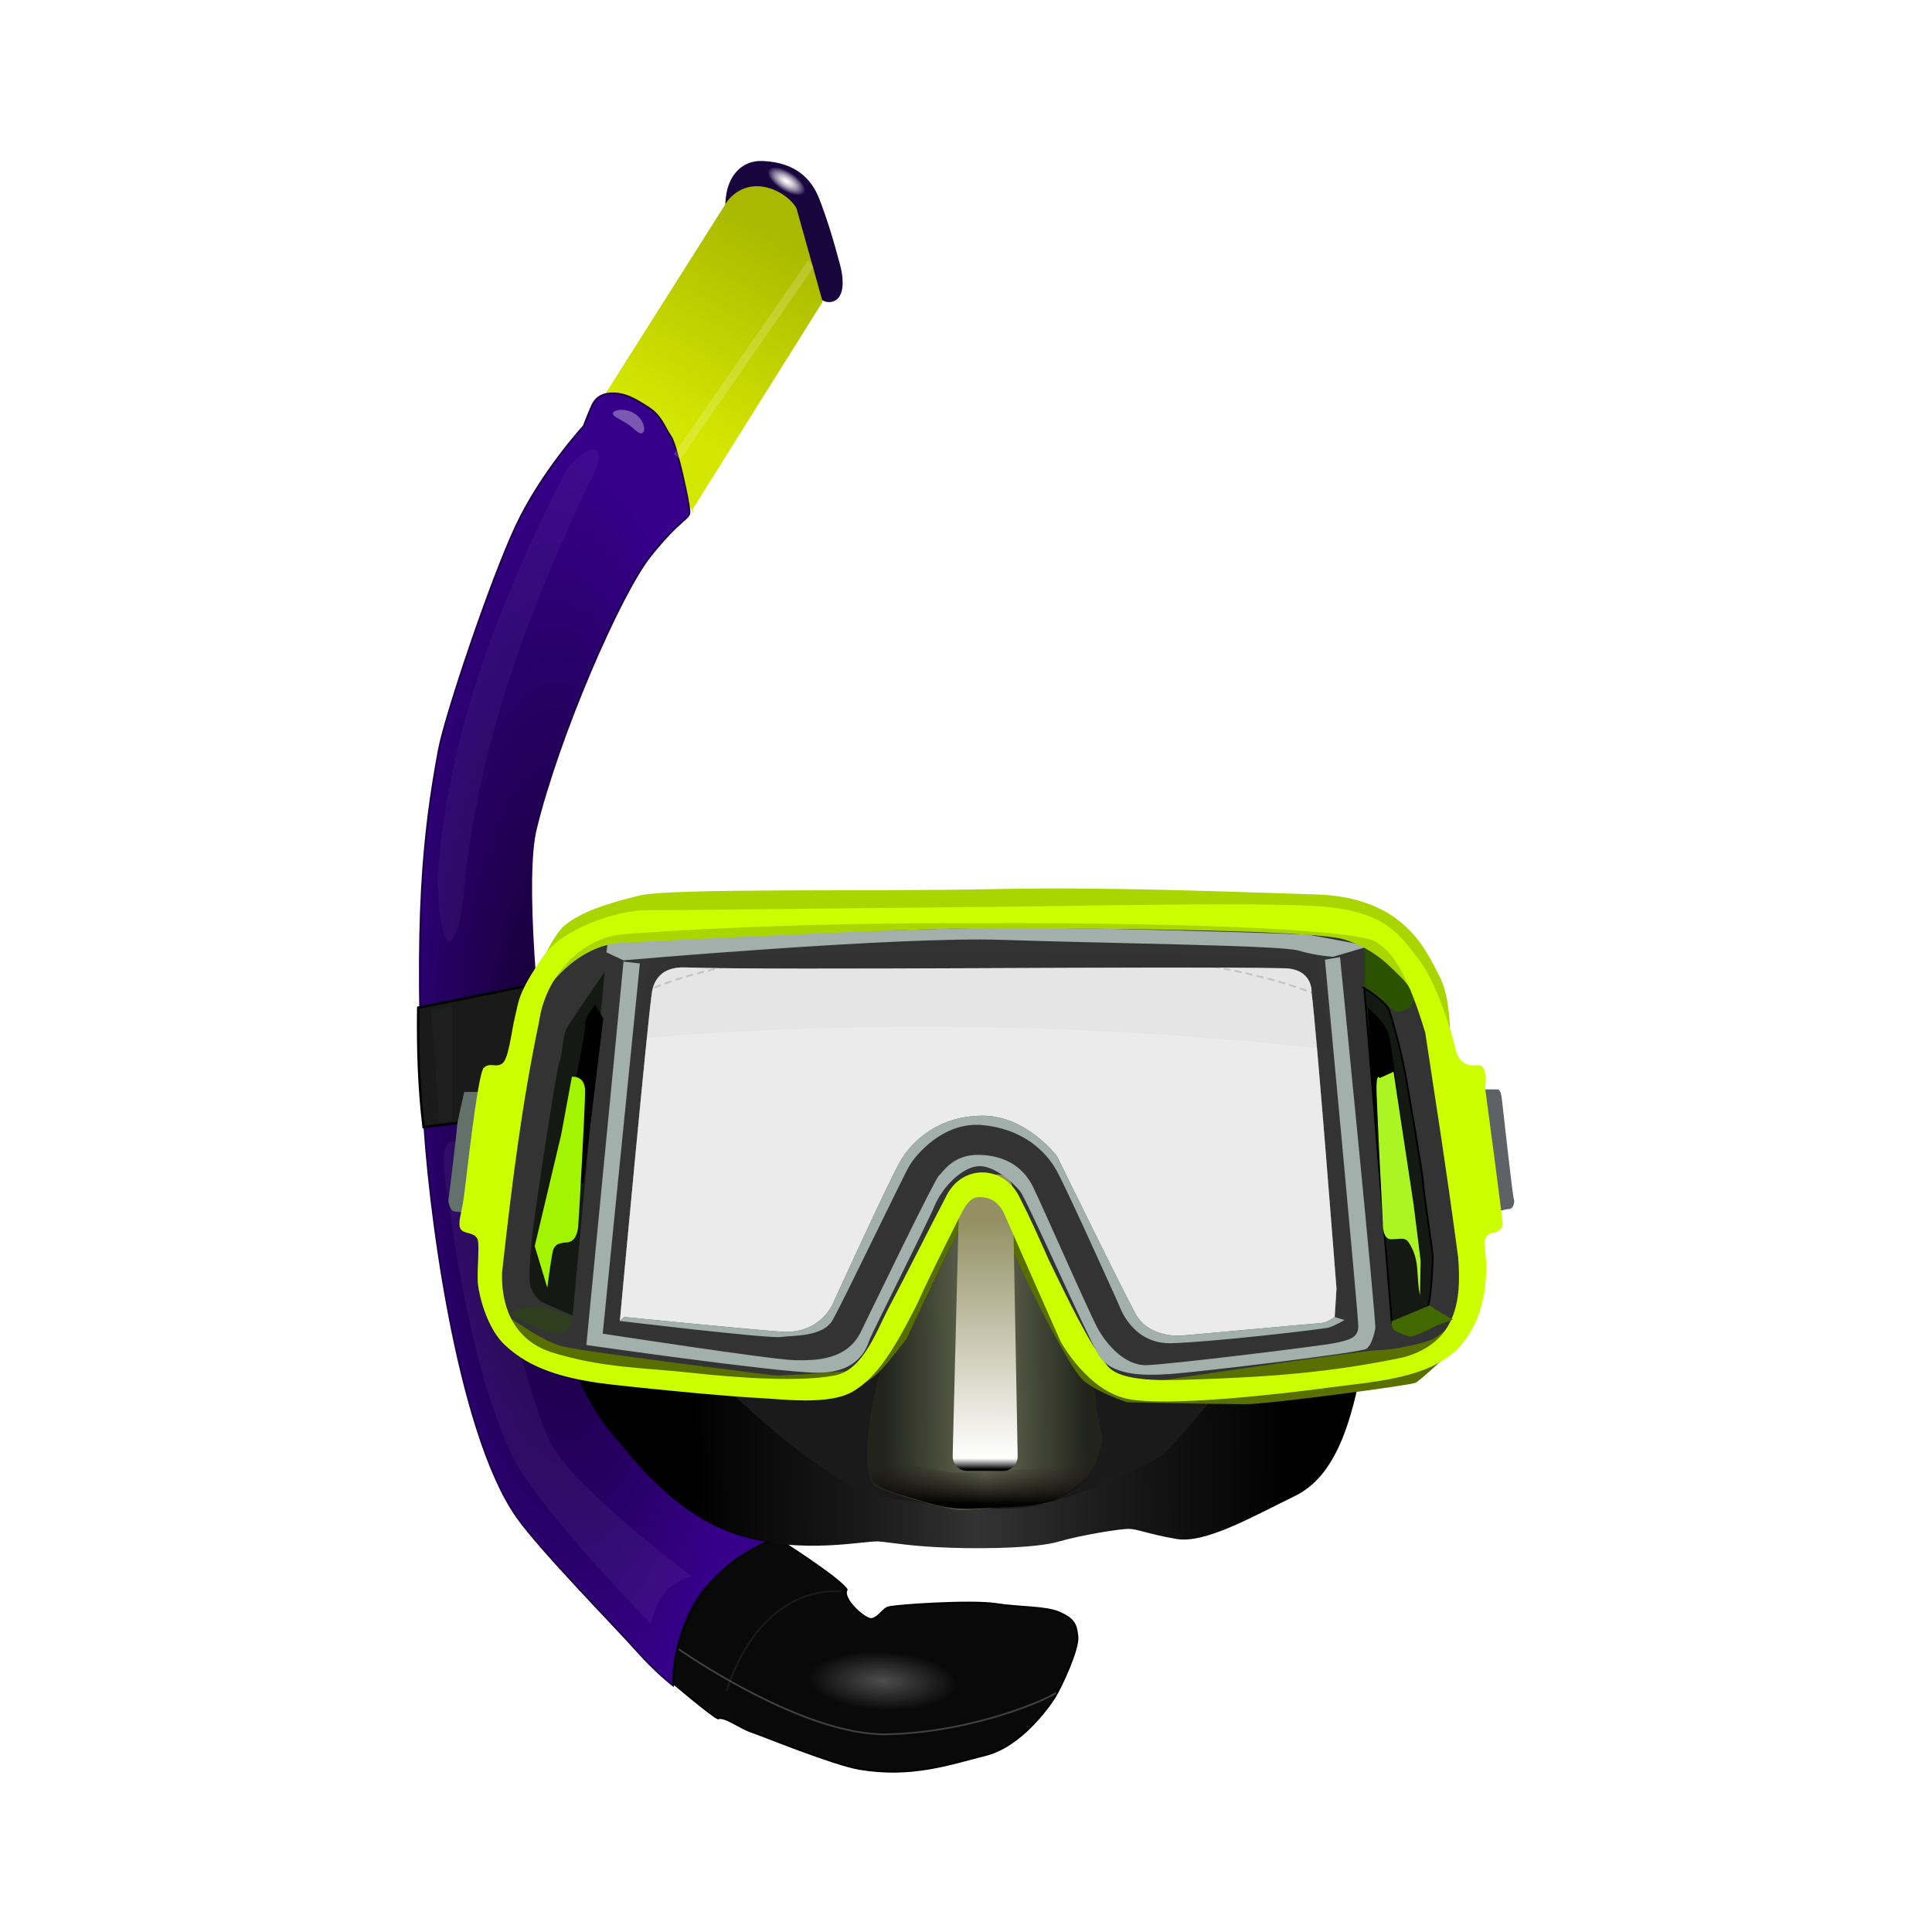 <svg:svg xmlns:dc="http://purl.org/dc/elements/1.1/" xmlns:ns1="http://sodipodi.sourceforge.net/DTD/sodipodi-0.dtd" xmlns:ns2="http://www.inkscape.org/namespaces/inkscape" xmlns:ns3="http://www.w3.org/1999/xlink" xmlns:ns5="http://creativecommons.org/ns#" xmlns:rdf="http://www.w3.org/1999/02/22-rdf-syntax-ns#" xmlns:svg="http://www.w3.org/2000/svg" height="1006.796" id="svg5499" version="1.1" viewBox="-109.965 -5.551 1006.796 1006.796" width="1006.796" ns1:docname="diving_glasses.svg" ns2:version="0.91 r13725">
  <svg:defs id="defs5501">
    <svg:filter height="1.491" id="filter5304" style="color-interpolation-filters:sRGB" width="1.068" x="-0.034" y="-0.245" ns2:collect="always">
      <svg:feGaussianBlur id="feGaussianBlur5306" stdDeviation="5.308" ns2:collect="always" />
    </svg:filter>
    <svg:linearGradient gradientTransform="matrix(0.938,0,0,0.938,1201.613,-24.999)" gradientUnits="userSpaceOnUse" id="linearGradient4829" x1="-1000" x2="-660" y1="617.362" y2="615.219" ns2:collect="always" ns3:href="#linearGradient4823" />
    <svg:linearGradient id="linearGradient4823" ns2:collect="always">
      <svg:stop id="stop4825" offset="0" style="stop-color:#000000;stop-opacity:1;" />
      <svg:stop id="stop4833" offset="0.298" style="stop-color:#1a1a1a;stop-opacity:1" />
      <svg:stop id="stop4831" offset="0.477" style="stop-color:#333333;stop-opacity:1" />
      <svg:stop id="stop4835" offset="0.7" style="stop-color:#1a1a1a;stop-opacity:1" />
      <svg:stop id="stop4827" offset="1" style="stop-color:#000000;stop-opacity:1" />
    </svg:linearGradient>
    <svg:filter height="1.031" id="filter4837" style="color-interpolation-filters:sRGB" width="1.02" x="-0.01" y="-0.015" ns2:collect="always">
      <svg:feGaussianBlur id="feGaussianBlur4839" stdDeviation="1.147" ns2:collect="always" />
    </svg:filter>
    <svg:linearGradient gradientTransform="matrix(0.938,0,0,0.938,1201.613,-24.999)" gradientUnits="userSpaceOnUse" id="linearGradient4808" x1="-890.955" x2="-775.292" y1="600.824" y2="599.814" ns2:collect="always" ns3:href="#linearGradient4802" />
    <svg:linearGradient id="linearGradient4802" ns2:collect="always">
      <svg:stop id="stop4804" offset="0" style="stop-color:#22241c;stop-opacity:1" />
      <svg:stop id="stop4810" offset="0.497" style="stop-color:#676c53;stop-opacity:1" />
      <svg:stop id="stop4806" offset="1" style="stop-color:#22241c;stop-opacity:1" />
    </svg:linearGradient>
    <svg:linearGradient gradientTransform="matrix(0.938,0,0,0.938,1201.613,-24.999)" gradientUnits="userSpaceOnUse" id="linearGradient4820" x1="-837.857" x2="-837.5" y1="651.648" y2="628.791" ns2:collect="always" ns3:href="#linearGradient4814" />
    <svg:linearGradient id="linearGradient4814" ns2:collect="always">
      <svg:stop id="stop4816" offset="0" style="stop-color:#000000;stop-opacity:1" />
      <svg:stop id="stop4818" offset="1" style="stop-color:#241c1c;stop-opacity:0" />
    </svg:linearGradient>
    <svg:linearGradient gradientTransform="translate(-1140.967,0)" gradientUnits="userSpaceOnUse" id="linearGradient4774" x1="-835.901" x2="-835.396" y1="631.634" y2="490.717" ns2:collect="always" ns3:href="#linearGradient4768" />
    <svg:linearGradient id="linearGradient4768" ns2:collect="always">
      <svg:stop id="stop4770" offset="0" style="stop-color:#000000;stop-opacity:1;" />
      <svg:stop id="stop4776" offset="0.043" style="stop-color:#ffffff;stop-opacity:1" />
      <svg:stop id="stop4772" offset="1" style="stop-color:#949064;stop-opacity:1" />
    </svg:linearGradient>
    <svg:filter height="1.044" id="filter4798" style="color-interpolation-filters:sRGB" width="1.195" x="-0.098" y="-0.022" ns2:collect="always">
      <svg:feGaussianBlur id="feGaussianBlur4800" stdDeviation="1.5" ns2:collect="always" />
    </svg:filter>
    <svg:filter height="1.29" id="filter5218" style="color-interpolation-filters:sRGB" width="3.005" x="-1.003" y="-0.145" ns2:collect="always">
      <svg:feGaussianBlur id="feGaussianBlur5220" stdDeviation="3.59" ns2:collect="always" />
    </svg:filter>
    <svg:radialGradient cx="-944.441" cy="-56.351" fx="-944.441" fy="-56.351" gradientTransform="matrix(0.304,0.193,-0.086,0.137,-1805.511,128.48)" gradientUnits="userSpaceOnUse" id="radialGradient4949" r="33.753" ns2:collect="always" ns3:href="#linearGradient4941" />
    <svg:linearGradient id="linearGradient4941" ns2:collect="always">
      <svg:stop id="stop4943" offset="0" style="stop-color:#ffffff;stop-opacity:0.425" />
      <svg:stop id="stop4945" offset="1" style="stop-color:#19053e;stop-opacity:1" />
    </svg:linearGradient>
    <svg:linearGradient gradientTransform="translate(-1143.493,0)" gradientUnits="userSpaceOnUse" id="linearGradient4929" x1="-1013.571" x2="-953.571" y1="74.148" y2="-34.781" ns2:collect="always" ns3:href="#linearGradient4923" />
    <svg:linearGradient id="linearGradient4923" ns2:collect="always">
      <svg:stop id="stop4925" offset="0" style="stop-color:#d4e700;stop-opacity:1;" />
      <svg:stop id="stop4927" offset="1" style="stop-color:#a9b900;stop-opacity:1" />
    </svg:linearGradient>
    <svg:radialGradient cx="-1070.628" cy="434.954" fx="-1070.628" fy="434.954" gradientTransform="matrix(1.119,-0.02,0.063,3.589,-1044.17,-1122.269)" gradientUnits="userSpaceOnUse" id="radialGradient4917" r="102.28" ns2:collect="always" ns3:href="#linearGradient4909" />
    <svg:linearGradient id="linearGradient4909" ns2:collect="always">
      <svg:stop id="stop4911" offset="0" style="stop-color:#0e0023;stop-opacity:1" />
      <svg:stop id="stop4913" offset="1" style="stop-color:#36008a;stop-opacity:1" />
    </svg:linearGradient>
    <svg:radialGradient cx="-871.423" cy="803.417" fx="-871.423" fy="803.417" gradientTransform="matrix(0.367,0.017,-0.007,0.144,-1707.817,688.074)" gradientUnits="userSpaceOnUse" id="radialGradient4897" r="115.168" ns2:collect="always" ns3:href="#linearGradient4891" />
    <svg:linearGradient id="linearGradient4891" ns2:collect="always">
      <svg:stop id="stop4893" offset="0" style="stop-color:#4d4d4d;stop-opacity:1" />
      <svg:stop id="stop4895" offset="1" style="stop-color:#090909;stop-opacity:1" />
    </svg:linearGradient>
    <svg:filter height="1.095" id="filter4885" style="color-interpolation-filters:sRGB" width="1.083" x="-0.041" y="-0.048" ns2:collect="always">
      <svg:feGaussianBlur id="feGaussianBlur4887" stdDeviation="1.124" ns2:collect="always" />
    </svg:filter>
    <svg:filter height="1.041" id="filter4935" style="color-interpolation-filters:sRGB" width="1.058" x="-0.029" y="-0.02" ns2:collect="always">
      <svg:feGaussianBlur id="feGaussianBlur4937" stdDeviation="0.962" ns2:collect="always" />
    </svg:filter>
    <svg:filter height="1.336" id="filter5090" style="color-interpolation-filters:sRGB" width="1.252" x="-0.126" y="-0.168" ns2:collect="always">
      <svg:feGaussianBlur id="feGaussianBlur5092" stdDeviation="0.934" ns2:collect="always" />
    </svg:filter>
    <svg:filter height="1.08" id="filter5117" style="color-interpolation-filters:sRGB" width="1.243" x="-0.122" y="-0.04" ns2:collect="always">
      <svg:feGaussianBlur id="feGaussianBlur5119" stdDeviation="4.631" ns2:collect="always" />
    </svg:filter>
    <svg:filter height="1.127" id="filter5151" style="color-interpolation-filters:sRGB" width="1.247" x="-0.124" y="-0.064" ns2:collect="always">
      <svg:feGaussianBlur id="feGaussianBlur5153" stdDeviation="7.249" ns2:collect="always" />
    </svg:filter>
  </svg:defs>
  <ns1:namedview bordercolor="#666666" borderopacity="1.0" id="base" pagecolor="#ffffff" showgrid="false" ns2:current-layer="layer1" ns2:cx="-69.285714" ns2:cy="520" ns2:document-units="px" ns2:pageopacity="0.0" ns2:pageshadow="2" ns2:window-height="727" ns2:window-maximized="1" ns2:window-width="1280" ns2:window-x="0" ns2:window-y="24" ns2:zoom="0.35" />
  <svg:g id="layer1" ns2:groupmode="layer" ns2:label="Layer 1">
    <svg:g id="g5182" transform="matrix(0.919,0,0,0.919,2218.555,145.416)">
      <svg:path d="m -2122.421,-46.566 c -0.434,-16.786 8.572,-26.964 21.072,-26.429 18.965,0.813 27.857,10.357 32.143,21.429 4.286,11.071 7.737,22.072 11.964,38.036 1.375,5.193 3.356,17.774 -4.107,20.179 -16.072,5.179 -25,-44.643 -27.857,-47.857 -2.857,-3.214 -31.786,-4.643 -33.214,-5.357 z" id="path4939" style="fill:url(#radialGradient4949);fill-opacity:1;fill-rule:evenodd;stroke:none;stroke-width:1px;stroke-linecap:butt;stroke-linejoin:miter;stroke-opacity:1" ns1:nodetypes="csssssc" ns2:connector-curvature="0" />
      <svg:path d="m -2141.018,124.537 73.741,-117.683 -14.795,-52.885 c -4.433,-8.872 -25.67,-21.114 -39.248,-4.189 l -69.701,110.107 c 0,0 12.627,10.607 23.739,22.728 11.112,12.122 26.769,44.447 26.769,44.447" id="path4919" style="fill:url(#linearGradient4929);fill-opacity:1;fill-rule:evenodd;stroke:none;stroke-width:1px;stroke-linecap:butt;stroke-linejoin:miter;stroke-opacity:1" ns1:nodetypes="cccccsc" ns2:connector-curvature="0" />
      <svg:path d="m -2092.778,707.362 c 0,0 -79.286,-36.429 -95.714,-64.286 -16.429,-27.857 -54.286,-284.286 -41.429,-337.143 12.857,-52.857 47.857,-133.571 65,-155 17.143,-21.429 22.143,-20.714 22.143,-25 0,-4.286 -7.143,-37.857 -10.714,-42.857 -3.571,-5 -5,-11.429 -12.857,-16.429 -7.857,-5 -12.857,-7.857 -20,-7.857 -7.143,0 -10,3.571 -11.429,6.429 -1.429,2.857 -5,12.143 -5,12.143 0,0 -24.286,26.429 -38.571,57.143 -14.286,30.714 -39.895,106.737 -43.572,126.429 -9.024,48.332 -13.745,96.183 -8.745,204.041 2.354,50.785 18.542,181.788 53.03,230.959 13.132,18.722 57.143,63.571 67.857,75.714 10.714,12.143 20.648,19.842 20.648,19.842 0,0 1.768,-42.174 21.718,-58.589 19.951,-16.415 37.633,-25.539 37.633,-25.539 z" id="path4899" style="fill:url(#radialGradient4917);fill-opacity:1;fill-rule:evenodd;stroke:#1e004d;stroke-width:1px;stroke-linecap:butt;stroke-linejoin:miter;stroke-opacity:1" ns1:nodetypes="csssssssscssssscsc" ns2:connector-curvature="0" />
      <svg:path d="m -2093.135,708.076 c 0,0 35.786,22.694 39.513,29.033 -2.994,5.166 10.13,16.681 13.701,16.681 3.571,0 6.429,-5 9.286,-6.429 2.857,-1.429 47.857,-4.286 61.428,-2.143 13.572,2.143 28.572,1.429 36.429,5 7.857,3.571 9.286,6.429 10,13.571 0.714,7.143 -9.286,28.571 -12.857,34.286 -3.571,5.714 -19.286,27.857 -39.286,32.857 -20,5 -41.786,12.857 -71.428,7.857 -14.941,-2.52 -54.877,-18.914 -61.306,-21.057 -6.428,-2.143 -15.509,-9.159 -18.954,-7.558 -3.571,-1.429 -25.454,-19.957 -25.454,-19.957 0,0 -1.025,-25.938 15.714,-50 17.143,-24.643 43.214,-32.143 43.214,-32.143 z" id="path4841" style="fill:url(#radialGradient4897);fill-opacity:1;fill-rule:evenodd;stroke:#000000;stroke-width:1px;stroke-linecap:butt;stroke-linejoin:miter;stroke-opacity:1" ns1:nodetypes="ccsssssssssccsc" ns2:connector-curvature="0" />
      <svg:path d="m -2056.707,738.076 c -33.432,-1.759 -55.541,26.311 -65,56.429" id="path4843" style="opacity:0.263;fill:none;fill-rule:evenodd;stroke:#ffffff;stroke-width:1px;stroke-linecap:butt;stroke-linejoin:miter;stroke-opacity:1;filter:url(#filter4885)" ns1:nodetypes="cc" ns2:connector-curvature="0" />
      <svg:path d="m -2148.85,770.934 c 0,0 70,49.286 118.214,48.214 48.214,-1.071 90.714,-19.643 95.714,-23.571" id="path4889" style="opacity:0.326;fill:none;fill-rule:evenodd;stroke:#b3b3b3;stroke-width:1px;stroke-linecap:butt;stroke-linejoin:miter;stroke-opacity:1" ns2:connector-curvature="0" />
      <svg:path d="m -2148.089,96.253 75.761,-109.096 -3.03,-4.041 -76.266,110.107 z" id="path4921" style="opacity:0.415;fill:#ffffff;fill-rule:evenodd;stroke:none;stroke-width:1px;stroke-linecap:butt;stroke-linejoin:miter;stroke-opacity:1;filter:url(#filter4935)" ns2:connector-curvature="0" />
      <svg:path d="m -810.421,627.398 c -0.248,3.071 -5.111,1.047 -9.547,1.025 -5.627,-0.028 -10.829,1.278 -10.829,-1.025 0,-2.303 4.953,-6.092 10.58,-6.092 5.627,0 9.982,3.798 9.797,6.092 z" id="path4951" style="color:#000000;clip-rule:nonzero;display:inline;overflow:visible;visibility:visible;opacity:0.589;isolation:auto;mix-blend-mode:normal;color-interpolation:sRGB;color-interpolation-filters:linearRGB;solid-color:#000000;solid-opacity:1;fill:#ffffff;fill-opacity:1;fill-rule:evenodd;stroke:none;stroke-width:0.757;stroke-linecap:round;stroke-linejoin:round;stroke-miterlimit:4;stroke-dasharray:none;stroke-dashoffset:0;stroke-opacity:1;marker:none;filter:url(#filter5090);color-rendering:auto;image-rendering:auto;shape-rendering:auto;text-rendering:auto;enable-background:accumulate" transform="matrix(0.838,0.546,-0.552,0.834,-1143.493,0)" ns1:nodetypes="sssss" ns2:connector-curvature="0" />
      <svg:path d="m -2285.714,335.219 c 2.567,59.52 14.378,29.161 15.357,1.786 9.116,-83.873 36.523,-154.55 70.508,-227.247 11.489,-19.301 4.293,-28.001 -13.008,-7.395 -37.532,73.723 -67.491,149.673 -72.857,232.857 z" id="path5095" style="opacity:0.2;fill:#ffffff;fill-rule:evenodd;stroke:none;stroke-width:1px;stroke-linecap:butt;stroke-linejoin:miter;stroke-opacity:1;filter:url(#filter5117)" ns1:nodetypes="ccccc" ns2:connector-curvature="0" />
      <svg:path d="m -2279.914,511.931 c 0,0 11.617,102.53 38.386,152.533 16.027,29.937 76.772,91.924 76.772,91.924 3.272,-11.905 8.005,-22.835 23.233,-26.769 0,0 -65.66,-48.992 -79.802,-75.256 -14.142,-26.264 -41.416,-147.482 -41.416,-147.482 -6.035,-29.303 -26.176,-36.421 -17.173,5.051 z" id="path5121" style="opacity:0.219;fill:#ffffff;fill-rule:evenodd;stroke:none;stroke-width:1px;stroke-linecap:butt;stroke-linejoin:miter;stroke-opacity:1;filter:url(#filter5151)" ns1:nodetypes="csccscc" ns2:connector-curvature="0" />
    </svg:g>
    <svg:g id="g5248" transform="matrix(0.979,0,0,0.979,-7.921,204.49)">
      <svg:path d="m 201.775,343.174 c 6.871,-7.489 16.991,-20.505 37.567,-29.944 45.596,-20.918 129.416,-26.068 208.645,-22.675 80.955,3.467 160.94,16.139 190.405,51.451" id="path6535" style="opacity:0.211;fill:none;fill-rule:evenodd;stroke:#000000;stroke-width:1;stroke-linecap:round;stroke-linejoin:round;stroke-miterlimit:4;stroke-dasharray:3, 3;stroke-dashoffset:0;stroke-opacity:1" ns1:nodetypes="cssc" ns2:connector-curvature="0" />
      <svg:path d="m 176.429,310.219 -58.036,11.607 c -0.286,21.19 0.296,42.381 2.857,63.571 l 53.036,-6.607 z" id="path5194" style="fill:#1a1a1a;fill-opacity:1;fill-rule:evenodd;stroke:#000000;stroke-width:1.3;stroke-linecap:butt;stroke-linejoin:miter;stroke-miterlimit:4;stroke-dasharray:none;stroke-opacity:1" ns1:nodetypes="ccccc" ns2:connector-curvature="0" />
      <svg:path d="m 685.14,365.326 7.709,0 c 0,0 1.676,-0.67 2.346,5.027 0.67,5.698 5.698,51.614 6.368,53.289 0.67,1.676 -0.335,5.362 -2.346,5.362 -2.011,0 -8.714,2.011 -8.714,2.011 l -6.703,-65.69 z" id="path4758" style="fill:#5e6267;fill-opacity:1;fill-rule:evenodd;stroke:none;stroke-width:1px;stroke-linecap:butt;stroke-linejoin:miter;stroke-opacity:1" ns2:connector-curvature="0" />
      <svg:path d="m 212.655,290.231 9.717,12.086 c 0,0 -20.618,20.144 -22.277,21.092 -1.659,0.948 -5.688,1.422 -6.636,0.474 -0.948,-0.948 -3.792,-2.37 -4.503,-3.792 -0.711,-1.422 -0.711,-5.451 -0.711,-5.451 l 12.56,-16.589 z" id="path4742" style="fill:#1d3001;fill-opacity:1;fill-rule:evenodd;stroke:none;stroke-width:1px;stroke-linecap:butt;stroke-linejoin:miter;stroke-opacity:1" ns2:connector-curvature="0" />
      <svg:path d="m 621.126,510.783 c -6.033,31.504 -14.076,60.328 -36.197,71.053 -22.12,10.725 -47.592,25.472 -63.009,22.79 -15.417,-2.681 -20.78,-5.362 -25.472,-5.362 -4.692,0 -25.472,3.352 -36.867,6.703 -11.395,3.352 -36.867,4.022 -57.646,3.352 -20.78,-0.67 -30.834,-2.681 -38.208,-3.352 -7.373,-0.67 -40.889,7.373 -75.075,-3.352 -34.186,-10.725 -56.976,-42.229 -66.361,-52.954 -9.384,-10.725 -17.428,-26.812 -18.769,-30.834 -1.341,-4.022 45.581,0 45.581,0 l 62.339,5.362 34.186,-3.352 22.12,-23.461 32.845,-64.35 15.417,-16.758 15.417,3.352 21.45,36.867 22.79,56.976 28.153,10.725 c 0,0 42.229,0 45.581,0 3.352,0 59.657,-6.033 59.657,-6.033 z" id="path4760" style="fill:url(#linearGradient4829);fill-opacity:1;fill-rule:evenodd;stroke:none;stroke-width:1px;stroke-linecap:butt;stroke-linejoin:miter;stroke-opacity:1" ns2:connector-curvature="0" />
      <svg:path d="m -2122.778,586.648 c 0,0 56.429,55.714 87.143,60.714 30.714,5 65.714,9.286 87.857,5 22.143,-4.286 63.571,-23.571 70,-27.857 6.429,-4.286 33.571,-37.857 33.571,-37.857 l -48.571,0.714 -25,-15.714 -23.571,-45.714 -25.714,-51.429 -14.286,-0.714 -12.857,7.857 -40,74.286 -29.286,29.286 z" id="path4762" style="fill:#1a1a1a;fill-rule:evenodd;stroke:none;stroke-width:1px;stroke-linecap:butt;stroke-linejoin:miter;stroke-opacity:1;filter:url(#filter4837)" transform="matrix(0.938,0,0,0.938,2274.702,-24.999)" ns2:connector-curvature="0" />
      <svg:path d="m 365.068,513.464 c 0,0 -4.692,13.406 -6.703,31.504 -2.011,18.098 -1.341,29.829 4.692,32.51 6.033,2.681 36.867,11.73 44.24,11.73 7.373,0 36.867,-2.681 44.24,-3.352 7.373,-0.67 16.758,-8.714 22.79,-14.076 3.613,-3.211 8.044,-16.087 8.044,-20.109 0,-4.022 -3.352,-16.087 -3.352,-22.79 0,-6.703 -12.066,-34.186 -14.076,-38.878 -2.011,-4.692 -24.801,-56.306 -24.801,-56.306 l -11.395,-16.087 -20.109,4.692 -10.725,11.395 -20.779,40.889 z" id="path4764" style="fill:url(#linearGradient4808);fill-opacity:1;fill-rule:evenodd;stroke:none;stroke-width:1px;stroke-linecap:butt;stroke-linejoin:miter;stroke-opacity:1" ns1:nodetypes="csssssssscccccc" ns2:connector-curvature="0" />
      <svg:path d="m 360.041,573.792 c 0,0 3.352,4.022 16.423,7.709 13.071,3.687 22.12,7.709 38.208,7.038 16.087,-0.67 35.861,-1.341 43.235,-4.692 7.373,-3.352 16.423,-10.39 17.763,-12.401 1.341,-2.011 4.357,-12.401 4.357,-12.401 0,0 -29.493,8.379 -36.532,8.379 -7.038,0 -34.856,2.681 -42.565,1.676 -7.709,-1.005 -31.169,-6.033 -34.521,-7.038 -3.352,-1.005 -8.379,-2.011 -8.379,-2.011 z" id="path4812" style="fill:url(#linearGradient4820);fill-opacity:1;fill-rule:evenodd;stroke:none;stroke-width:1px;stroke-linecap:butt;stroke-linejoin:miter;stroke-opacity:1" ns2:connector-curvature="0" />
      <svg:path d="m 516.558,273.494 c -14.076,0 -134.731,0.671 -149.478,0.671 -47.072,1.073 -137.136,-0.973 -154.841,8.043 -12.662,6.813 -23.831,17.608 -30.834,30.165 -12.29,22.037 -16.423,92.501 -16.423,92.501 l -7.709,68.372 c 0.3,12.716 7.456,21.147 14.747,29.493 0,0 12.735,9.385 50.272,15.418 37.537,6.033 81.108,7.372 96.86,8.043 4.236,0.18 27.148,-3.685 33.851,-9.718 6.703,-6.033 19.438,-27.148 27.482,-43.236 3.496,-6.992 23.629,-47.926 28.824,-52.954 4.744,-4.591 10.152,-4.648 14.745,-2.681 8.504,3.64 12.432,17.484 15.255,23.182 6.277,12.668 26.663,57.451 34.036,66.165 7.373,8.714 17.053,19.393 26.454,19.912 19.847,1.096 103.905,-7.952 113.953,-8.713 12.208,-0.925 36.458,-4.43 52.283,-18.769 8.882,-8.048 13.406,-30.164 11.395,-42.229 -2.011,-12.066 -17.596,-123.621 -20.779,-134.397 -4.357,-14.747 -9.385,-30.833 -26.142,-41.223 -10.318,-6.397 -99.875,-8.044 -113.952,-8.044 z m -256.109,26.912 c 52.677,1.776 258.337,-0.835 318.96,0.451 15.492,0.329 14.52,13.013 14.52,13.013 2.615,19.723 13.239,157.552 13.239,157.552 l -0.957,15.063 c 0,0 -4.189,3.016 -7.038,3.184 -2.849,0.168 -73.566,6.703 -74.739,6.703 -1.173,0 -17.26,1.173 -24.298,-11.73 -7.038,-12.903 -41.722,-83.735 -41.722,-83.735 0,0 -16.115,-21.567 -39.577,-21.567 -23.462,0 -37.682,13.509 -43.844,24.174 -6.162,10.665 -35.785,75.599 -35.785,75.599 0,0 -6.635,16.828 -27.964,15.169 -21.329,-1.659 -83.183,-7.821 -83.183,-7.821 l -2.355,2.124 c 0,0 14.854,-161.065 17.084,-174.97 0.975,-6.079 4.812,-13.641 17.66,-13.208 z" id="path4732" style="fill:#333333;fill-rule:evenodd;stroke:none;stroke-width:1px;stroke-linecap:butt;stroke-linejoin:miter;stroke-opacity:1" ns2:connector-curvature="0" />
      <svg:path d="m 622.131,288.911 0,22.12 c 0,0 14.747,11.73 16.087,12.736 1.341,1.005 7.709,-1.005 8.379,-2.346 0.67,-1.341 2.346,-4.022 2.346,-6.033 0,-2.011 -15.752,-22.455 -17.093,-23.461 -1.341,-1.005 -9.72,-3.016 -9.72,-3.016 z" id="path4736" style="fill:#2b5200;fill-opacity:1;fill-rule:evenodd;stroke:none;stroke-width:1px;stroke-linecap:butt;stroke-linejoin:miter;stroke-opacity:1" ns2:connector-curvature="0" />
      <svg:path d="m 218.579,292.364 9.006,4.266 c 0,0 146.46,-12.797 201.441,-10.902 54.982,1.896 148.356,2.844 157.835,5.688 9.48,2.844 18.485,3.318 18.485,3.318 l 19.433,-5.688 -33.179,-6.162 c 0,0 -126.553,-4.74 -182.956,-3.318 -56.404,1.422 -189.118,5.214 -189.118,5.214 z" id="path4724" style="fill:#a2b0ac;fill-opacity:1;fill-rule:evenodd;stroke:none;stroke-width:1px;stroke-linecap:butt;stroke-linejoin:miter;stroke-opacity:1" ns2:connector-curvature="0" />
      <svg:path d="m 667.438,346.397 c 0,0 1.896,-27.017 -5.214,-40.762 -7.11,-13.745 -18.485,-42.658 -65.883,-44.08 -47.398,-1.422 -111.288,-4.149 -172.956,-2.808 -61.668,1.341 -170.258,-0.67 -187.016,3.352 -16.758,4.022 -31.505,8.714 -40.219,16.087 -8.714,7.373 -20.779,39.883 -20.779,39.883 l -1.341,23.126 c 0,0 5.362,-20.444 14.747,-31.84 9.384,-11.395 22.455,-21.45 38.543,-22.12 16.087,-0.67 146.462,-7.709 194.054,-7.709 47.592,0 173.275,0.67 190.032,6.033 16.758,5.362 24.131,14.412 30.499,20.444 6.368,6.033 25.533,40.394 25.533,40.394 z" id="path4713" style="fill:#aad600;fill-opacity:1;fill-rule:evenodd;stroke:none;stroke-width:1px;stroke-linecap:butt;stroke-linejoin:miter;stroke-opacity:1" ns1:nodetypes="csssssccsssssc" ns2:connector-curvature="0" />
      <svg:path d="m 167.998,487.322 c 0,0 16.758,12.066 26.812,14.747 10.055,2.681 106.579,14.747 112.612,15.417 6.033,0.67 44.911,-2.681 44.911,-2.681 l 60.998,-99.206 16.087,4.692 46.922,91.832 20.109,10.725 c 0,0 125.348,-18.769 133.391,-18.769 8.044,0 26.812,-4.022 30.164,-6.703 3.352,-2.681 14.076,-9.384 14.076,-9.384 l -2.681,14.076 c 0,0 -19.439,18.098 -22.12,19.439 -2.681,1.341 -78.426,11.395 -90.492,11.395 -12.066,0 -63.009,-1.005 -63.009,-1.005 0,0 -17.428,-5.698 -24.131,-12.401 -6.703,-6.703 -26.142,-44.575 -33.515,-61.333 -2.43,-5.522 -12.736,-29.829 -12.736,-29.829 l -6.033,-4.692 c -9.444,0.767 -12.275,17.595 -18.769,27.147 l -22.455,47.592 c -9.181,11.249 -16.69,23.485 -28.488,25.137 L 188.777,512.794 165.316,488.663 Z" id="path4715" style="fill:#596f00;fill-opacity:1;fill-rule:evenodd;stroke:none;stroke-width:1px;stroke-linecap:butt;stroke-linejoin:miter;stroke-opacity:1" ns1:nodetypes="csscccccssccsscsscccccccc" ns2:connector-curvature="0" />
      <svg:path d="m 621.936,311.323 14.693,178.216 c 0,0 17.063,-5.214 18.959,-8.058 1.896,-2.844 2.844,-24.647 2.844,-27.017 0,-2.37 -5.214,-36.496 -5.214,-39.814 0,-3.318 -7.995,-49.906 -9.48,-57.825 -2.844,-15.167 -7.11,-29.387 -8.532,-33.653 -1.422,-4.266 -13.271,-11.849 -13.271,-11.849 z" id="path4734" style="fill:#151913;fill-opacity:1;fill-rule:evenodd;stroke:#000000;stroke-width:0.938px;stroke-linecap:butt;stroke-linejoin:miter;stroke-opacity:1" ns1:nodetypes="ccsssssc" ns2:connector-curvature="0" />
      <svg:path d="m 151.91,366.667 -9.049,0 c 0,0 -3.687,16.087 -3.687,17.428 0,1.341 -4.357,38.543 -4.692,39.883 -0.335,1.341 1.006,5.362 2.346,6.033 1.341,0.67 7.038,0.67 7.038,0.67 z" id="path4756" style="fill:#63716b;fill-opacity:1;fill-rule:evenodd;stroke:none;stroke-width:1px;stroke-linecap:butt;stroke-linejoin:miter;stroke-opacity:1" ns2:connector-curvature="0" />
      <svg:path d="m -1983.525,464.446 13.818,0 c 4.571,0 8.163,3.831 8.251,8.587 l 2.778,151.031 c 0.088,4.756 -3.68,8.587 -8.251,8.587 l -20.384,0 c -4.571,0 -8.37,-3.831 -8.251,-8.587 l 3.788,-151.031 c 0.119,-4.756 3.68,-8.587 8.251,-8.587 z" id="rect4766" style="color:#000000;clip-rule:nonzero;display:inline;overflow:visible;visibility:visible;opacity:1;isolation:auto;mix-blend-mode:normal;color-interpolation:sRGB;color-interpolation-filters:linearRGB;solid-color:#000000;solid-opacity:1;fill:url(#linearGradient4774);fill-opacity:1;fill-rule:evenodd;stroke:none;stroke-width:0.742;stroke-linecap:round;stroke-linejoin:round;stroke-miterlimit:4;stroke-dasharray:none;stroke-dashoffset:0;stroke-opacity:1;marker:none;filter:url(#filter4798);color-rendering:auto;image-rendering:auto;shape-rendering:auto;text-rendering:auto;enable-background:accumulate" transform="matrix(0.938,0,0,0.938,2274.702,-24.999)" ns1:nodetypes="sssssssss" ns2:connector-curvature="0" />
      <svg:path d="m 416.671,276.932 c -49.825,-0.53 -130.867,1.246 -189.064,5.816 -22.935,1.801 -41.576,22.996 -44.856,46.328 -9.327,44.627 -14.395,85.857 -19.698,133.244 -0.665,16.202 4.467,35.54 25.861,42.813 27.284,8.569 49.225,8.233 74.915,11.07 24.831,2.742 58.709,5.025 76.641,1.322 14.839,-3.065 21.897,-23.714 28.455,-36.151 11.538,-21.883 19.286,-37.701 30.862,-59.86 8.517,-16.305 29.942,-15.911 38.458,0.764 6.081,11.908 10.349,21.632 15.748,33.726 9.205,18.968 21.717,45.561 31.549,56.817 7.385,8.455 30.568,7.419 45.563,6.929 38.969,-1.273 72.83,-3.599 111.706,-11.795 27.744,-7.678 31.174,-29.541 29.081,-53.544 -7.278,-54.166 -10.312,-71.692 -17.473,-119.305 -5.917,-19.071 -14.259,-44.49 -29.483,-49.683 -33.003,-8.435 -177.617,-8.925 -208.265,-8.491 z m 14.064,155.615 c 3.016,7.038 29.517,66.841 29.517,66.841 0,0 14.412,26.812 36.532,30.834 22.12,4.022 81.072,-2.764 105.719,-6.082 24.647,-3.318 54.508,-4.74 70.149,-21.803 15.641,-17.063 13.982,-40.999 14.219,-42.895 0.237,-1.896 -1.185,-12.086 -0.948,-13.271 0.237,-1.185 1.185,-4.029 4.503,-4.503 3.318,-0.474 5.214,-2.37 5.214,-4.74 0,-2.37 -9.159,-70.931 -9.159,-70.931 -0.368,-3.333 0.627,-6.187 -0.09,-9 -0.717,-2.814 -1.118,-4.861 -4.709,-4.496 -5.204,0.53 -9.554,-1.505 -11.101,-8.575 -1.546,-7.068 -9.776,-35.315 -19.83,-48.05 -10.055,-12.736 -17.502,-26.135 -55.375,-28.146 -37.872,-2.011 -108.509,-0.172 -177.55,0.498 -69.042,0.67 -163.847,1.774 -178.594,1.774 -14.747,0 -43.949,9.581 -54.2,24.354 -14.014,20.197 -13.141,24.552 -15.036,31.898 -1.896,7.347 -3.335,22.615 -6.813,25.239 -3.377,2.548 -6.44,-0.774 -9.871,2.32 -3.431,3.094 -9.621,62.497 -10.806,70.081 -1.185,7.584 -3.231,12.9 -1.556,15.749 1.676,2.849 7.424,1.508 9.031,5.471 1.251,3.607 -0.584,17.91 0.254,24.446 0.838,6.536 4.928,23.375 14.656,32.199 9.728,8.824 23.471,17.028 56.651,20.715 33.18,3.687 64.096,6.409 77.502,7.079 13.406,0.67 37.872,4.022 50.608,-3.352 12.736,-7.373 22.088,-22.545 33.818,-45.671 6.542,-14.434 14.89,-31.061 20.064,-41.348 5.174,-10.287 7.668,-16.731 13.819,-16.544 6.151,0.188 10.366,2.871 13.382,9.909 z" id="path4692" style="fill:#cbff00;fill-opacity:1;fill-rule:evenodd;stroke:none;stroke-width:1px;stroke-linecap:butt;stroke-linejoin:miter;stroke-opacity:1" ns2:connector-curvature="0" />
      <svg:path d="m 623.832,321.751 c 3.318,3.318 9.48,8.058 11.376,15.167 1.896,7.11 14.219,103.801 14.219,103.801 l -13.745,-0.948 -9.954,-79.155 z" id="path4748" style="fill:#000000;fill-opacity:1;fill-rule:evenodd;stroke:none;stroke-width:1px;stroke-linecap:butt;stroke-linejoin:miter;stroke-opacity:1" ns2:connector-curvature="0" />
      <svg:path d="m 601.017,296.284 8.044,-1.341 c 0,0 19.439,194.389 18.769,197.741 -0.67,3.352 -2.011,8.714 -4.692,10.725 -2.681,2.011 -89.486,12.401 -104.233,13.406 -14.747,1.005 -31.84,1.005 -38.543,-10.39 -6.703,-11.395 -37.872,-82.113 -41.559,-86.805 -3.687,-4.692 -14.076,-14.076 -22.455,-13.406 -8.379,0.67 -18.769,10.725 -23.126,21.115 -4.357,10.39 -33.18,67.366 -34.521,71.053 -1.341,3.687 -5.362,18.433 -29.158,17.763 C 305.746,515.475 207.881,501.399 207.881,501.399 l 19.774,-204.109 8.714,1.005 -19.774,197.071 c 0,0 89.486,13.741 101.552,14.076 12.066,0.335 28.488,0 35.861,-15.082 7.373,-15.082 39.213,-81.107 41.559,-83.118 2.346,-2.011 7.373,-11.395 21.45,-11.06 14.076,0.335 23.461,6.703 28.488,16.758 5.027,10.055 30.834,69.377 35.191,76.75 4.357,7.373 13.741,18.769 25.472,18.433 11.73,-0.335 91.497,-10.055 99.876,-11.73 8.379,-1.676 12.736,-3.016 12.736,-9.049 0,-6.033 -17.763,-195.06 -17.763,-195.06 z" id="path4717" style="fill:#a2b0ac;fill-opacity:1;fill-rule:evenodd;stroke:none;stroke-width:1px;stroke-linecap:butt;stroke-linejoin:miter;stroke-opacity:1" ns2:connector-curvature="0" />
      <svg:path d="m 606.212,486.484 c 0,0 -4.189,3.016 -7.038,3.184 -2.849,0.168 -73.566,6.703 -74.739,6.703 -1.173,0 -17.26,1.173 -24.299,-11.73 -7.038,-12.903 -41.722,-83.736 -41.722,-83.736 0,0 -16.115,-21.566 -39.577,-21.566 -23.462,0 -37.681,13.508 -43.843,24.173 -6.162,10.665 -35.785,75.6 -35.785,75.6 0,0 -6.636,16.826 -27.965,15.167 -21.329,-1.659 -83.183,-7.821 -83.183,-7.821 l -2.355,2.126 c 0,0 78.666,9.487 85.775,8.539 7.11,-0.948 22.277,0 27.491,-9.006 5.214,-9.006 37.444,-76.311 40.762,-81.998 3.318,-5.688 18.011,-23.699 38.866,-21.803 20.855,1.896 33.653,13.271 39.814,24.647 6.162,11.376 33.179,71.571 33.179,71.571 0,0 6.636,20.381 27.491,19.907 20.855,-0.474 81.905,-7.559 84.308,-8.419 3.585,-1.283 8.069,-3.924 8.069,-3.924 z" id="path4721" style="fill:#a2b0ac;fill-opacity:1;fill-rule:evenodd;stroke:none;stroke-width:1px;stroke-linecap:butt;stroke-linejoin:miter;stroke-opacity:1" ns1:nodetypes="cssscsscsccssssscsscc" ns2:connector-curvature="0" />
      <svg:path d="m 217.632,302.791 -17.063,182.956 c 0,0 -13.745,-6.162 -16.115,-7.11 -2.37,-0.948 -6.162,-5.688 -6.636,-10.428 -0.474,-4.74 0,-13.745 1.422,-26.543 1.422,-12.797 12.797,-87.686 14.219,-90.53 1.422,-2.844 1.896,-14.219 3.792,-18.011 1.896,-3.792 20.381,-30.335 20.381,-30.335 z" id="path4744" style="fill:#151913;fill-opacity:1;fill-rule:evenodd;stroke:none;stroke-width:1px;stroke-linecap:butt;stroke-linejoin:miter;stroke-opacity:1" ns2:connector-curvature="0" />
      <svg:path d="m 212.573,320.416 c 0,0 -6.033,7.038 -5.362,10.725 0.67,3.687 -14.747,77.421 -14.747,77.421 l 13.741,7.038 10.725,-88.146 z" id="path4746" style="fill:#000000;fill-rule:evenodd;stroke:none;stroke-width:1px;stroke-linecap:butt;stroke-linejoin:miter;stroke-opacity:1" ns2:connector-curvature="0" />
      <svg:path d="m 200.172,358.623 c 0,0 7.038,-1.005 7.038,7.709 0,8.714 -3.352,69.042 -3.687,72.058 -0.335,3.016 -1.341,8.044 -6.033,8.379 -4.692,0.335 -6.033,1.341 -7.038,3.352 -1.005,2.011 -3.352,20.78 -3.352,20.78 l -6.703,-22.12 14.076,-59.322 z" id="path4726" style="fill:#a3f400;fill-opacity:1;fill-rule:evenodd;stroke:none;stroke-width:1px;stroke-linecap:butt;stroke-linejoin:miter;stroke-opacity:1" ns2:connector-curvature="0" />
      <svg:path d="m 637.548,355.942 -7.373,3.352 c 0,0 -2.011,-3.687 -1.676,7.709 0.335,11.395 3.352,69.712 3.352,69.712 0,0 -0.335,8.379 4.357,8.379 4.692,0 7.373,-1.341 9.384,1.676 6.368,9.719 3.705,17.572 6.033,28.153 l 0.335,-18.433 -3.687,-29.494 z" id="path4728" style="fill:#acf524;fill-opacity:1;fill-rule:evenodd;stroke:none;stroke-width:1px;stroke-linecap:butt;stroke-linejoin:miter;stroke-opacity:1" ns1:nodetypes="ccscsccccc" ns2:connector-curvature="0" />
      <svg:path d="m 606.212,486.484 c 0,0 -4.189,3.016 -7.038,3.184 -2.849,0.168 -73.566,6.703 -74.739,6.703 -1.173,0 -17.26,1.173 -24.299,-11.73 -7.038,-12.903 -41.722,-83.736 -41.722,-83.736 0,0 -16.115,-21.566 -39.577,-21.566 -23.462,0 -37.681,13.508 -43.843,24.173 -6.162,10.665 -35.785,75.6 -35.785,75.6 0,0 -6.636,16.826 -27.965,15.167 -21.329,-1.659 -83.183,-7.821 -83.183,-7.821 l -2.355,2.126 c 0,0 14.855,-161.065 17.085,-174.97 0.975,-6.079 4.811,-13.641 17.659,-13.208 52.677,1.776 258.337,-0.836 318.961,0.45 15.492,0.329 14.52,13.014 14.52,13.014 2.615,19.723 13.238,157.551 13.238,157.551 z" id="path4730" style="opacity:0.385;fill:#cccccc;fill-opacity:1;fill-rule:evenodd;stroke:none;stroke-width:1px;stroke-linecap:butt;stroke-linejoin:miter;stroke-opacity:1" ns1:nodetypes="cssscsscsccsssscc" ns2:connector-curvature="0" />
      <svg:path d="m 656.773,480.297 c 0.948,0.948 12.323,7.584 12.323,7.584 l -8.532,3.081 c 0,0 -12.323,6.636 -14.693,5.925 -2.37,-0.711 -5.688,-2.133 -7.584,-3.081 -1.896,-0.948 -1.896,-4.977 -1.896,-4.977 z" id="path4738" style="fill:#416900;fill-opacity:1;fill-rule:evenodd;stroke:none;stroke-width:1px;stroke-linecap:butt;stroke-linejoin:miter;stroke-opacity:1" ns2:connector-curvature="0" />
      <svg:path d="m 166.916,484.325 c 0,0 5.688,-2.607 7.584,-2.607 1.896,0 5.688,-0.711 5.688,-0.711 l 4.74,-0.237 14.693,5.451 c 0,0 1.422,4.266 -0.711,5.688 -2.133,1.422 -3.792,3.081 -5.925,3.318 -2.133,0.237 -3.081,-0.237 -4.503,-0.474 -1.422,-0.237 -11.613,-4.74 -13.745,-5.688 -2.133,-0.948 -7.821,-4.74 -7.821,-4.74 z" id="path4740" style="fill:#303e20;fill-opacity:1;fill-rule:evenodd;stroke:none;stroke-width:1px;stroke-linecap:butt;stroke-linejoin:miter;stroke-opacity:1" ns2:connector-curvature="0" />
      <svg:path d="m 129.638,382.867 6.86,-1.115 -0.179,-60.37 -10.941,1.494 z" id="path5208" style="opacity:0.148;fill:#ffffff;fill-rule:evenodd;stroke:none;stroke-width:1px;stroke-linecap:butt;stroke-linejoin:miter;stroke-opacity:1;filter:url(#filter5218)" ns1:nodetypes="ccccc" ns2:connector-curvature="0" />
    </svg:g>
    <svg:path d="m 242.437,295.521 c 0,0 95.964,-4.363 189.909,-2.909 93.944,1.454 163.645,2.909 163.645,2.909 l 9.091,48.724 C 482.141,330.533 357.969,327.9 232.335,338.427 Z" id="path5278" style="opacity:0.167;fill:#000000;fill-opacity:1;fill-rule:evenodd;stroke:none;stroke-width:1px;stroke-linecap:butt;stroke-linejoin:miter;stroke-opacity:1;filter:url(#filter5304)" transform="matrix(0.979,0,0,0.979,-7.921,204.49)" ns1:nodetypes="cscccc" ns2:connector-curvature="0" />
  </svg:g>
</svg:svg>